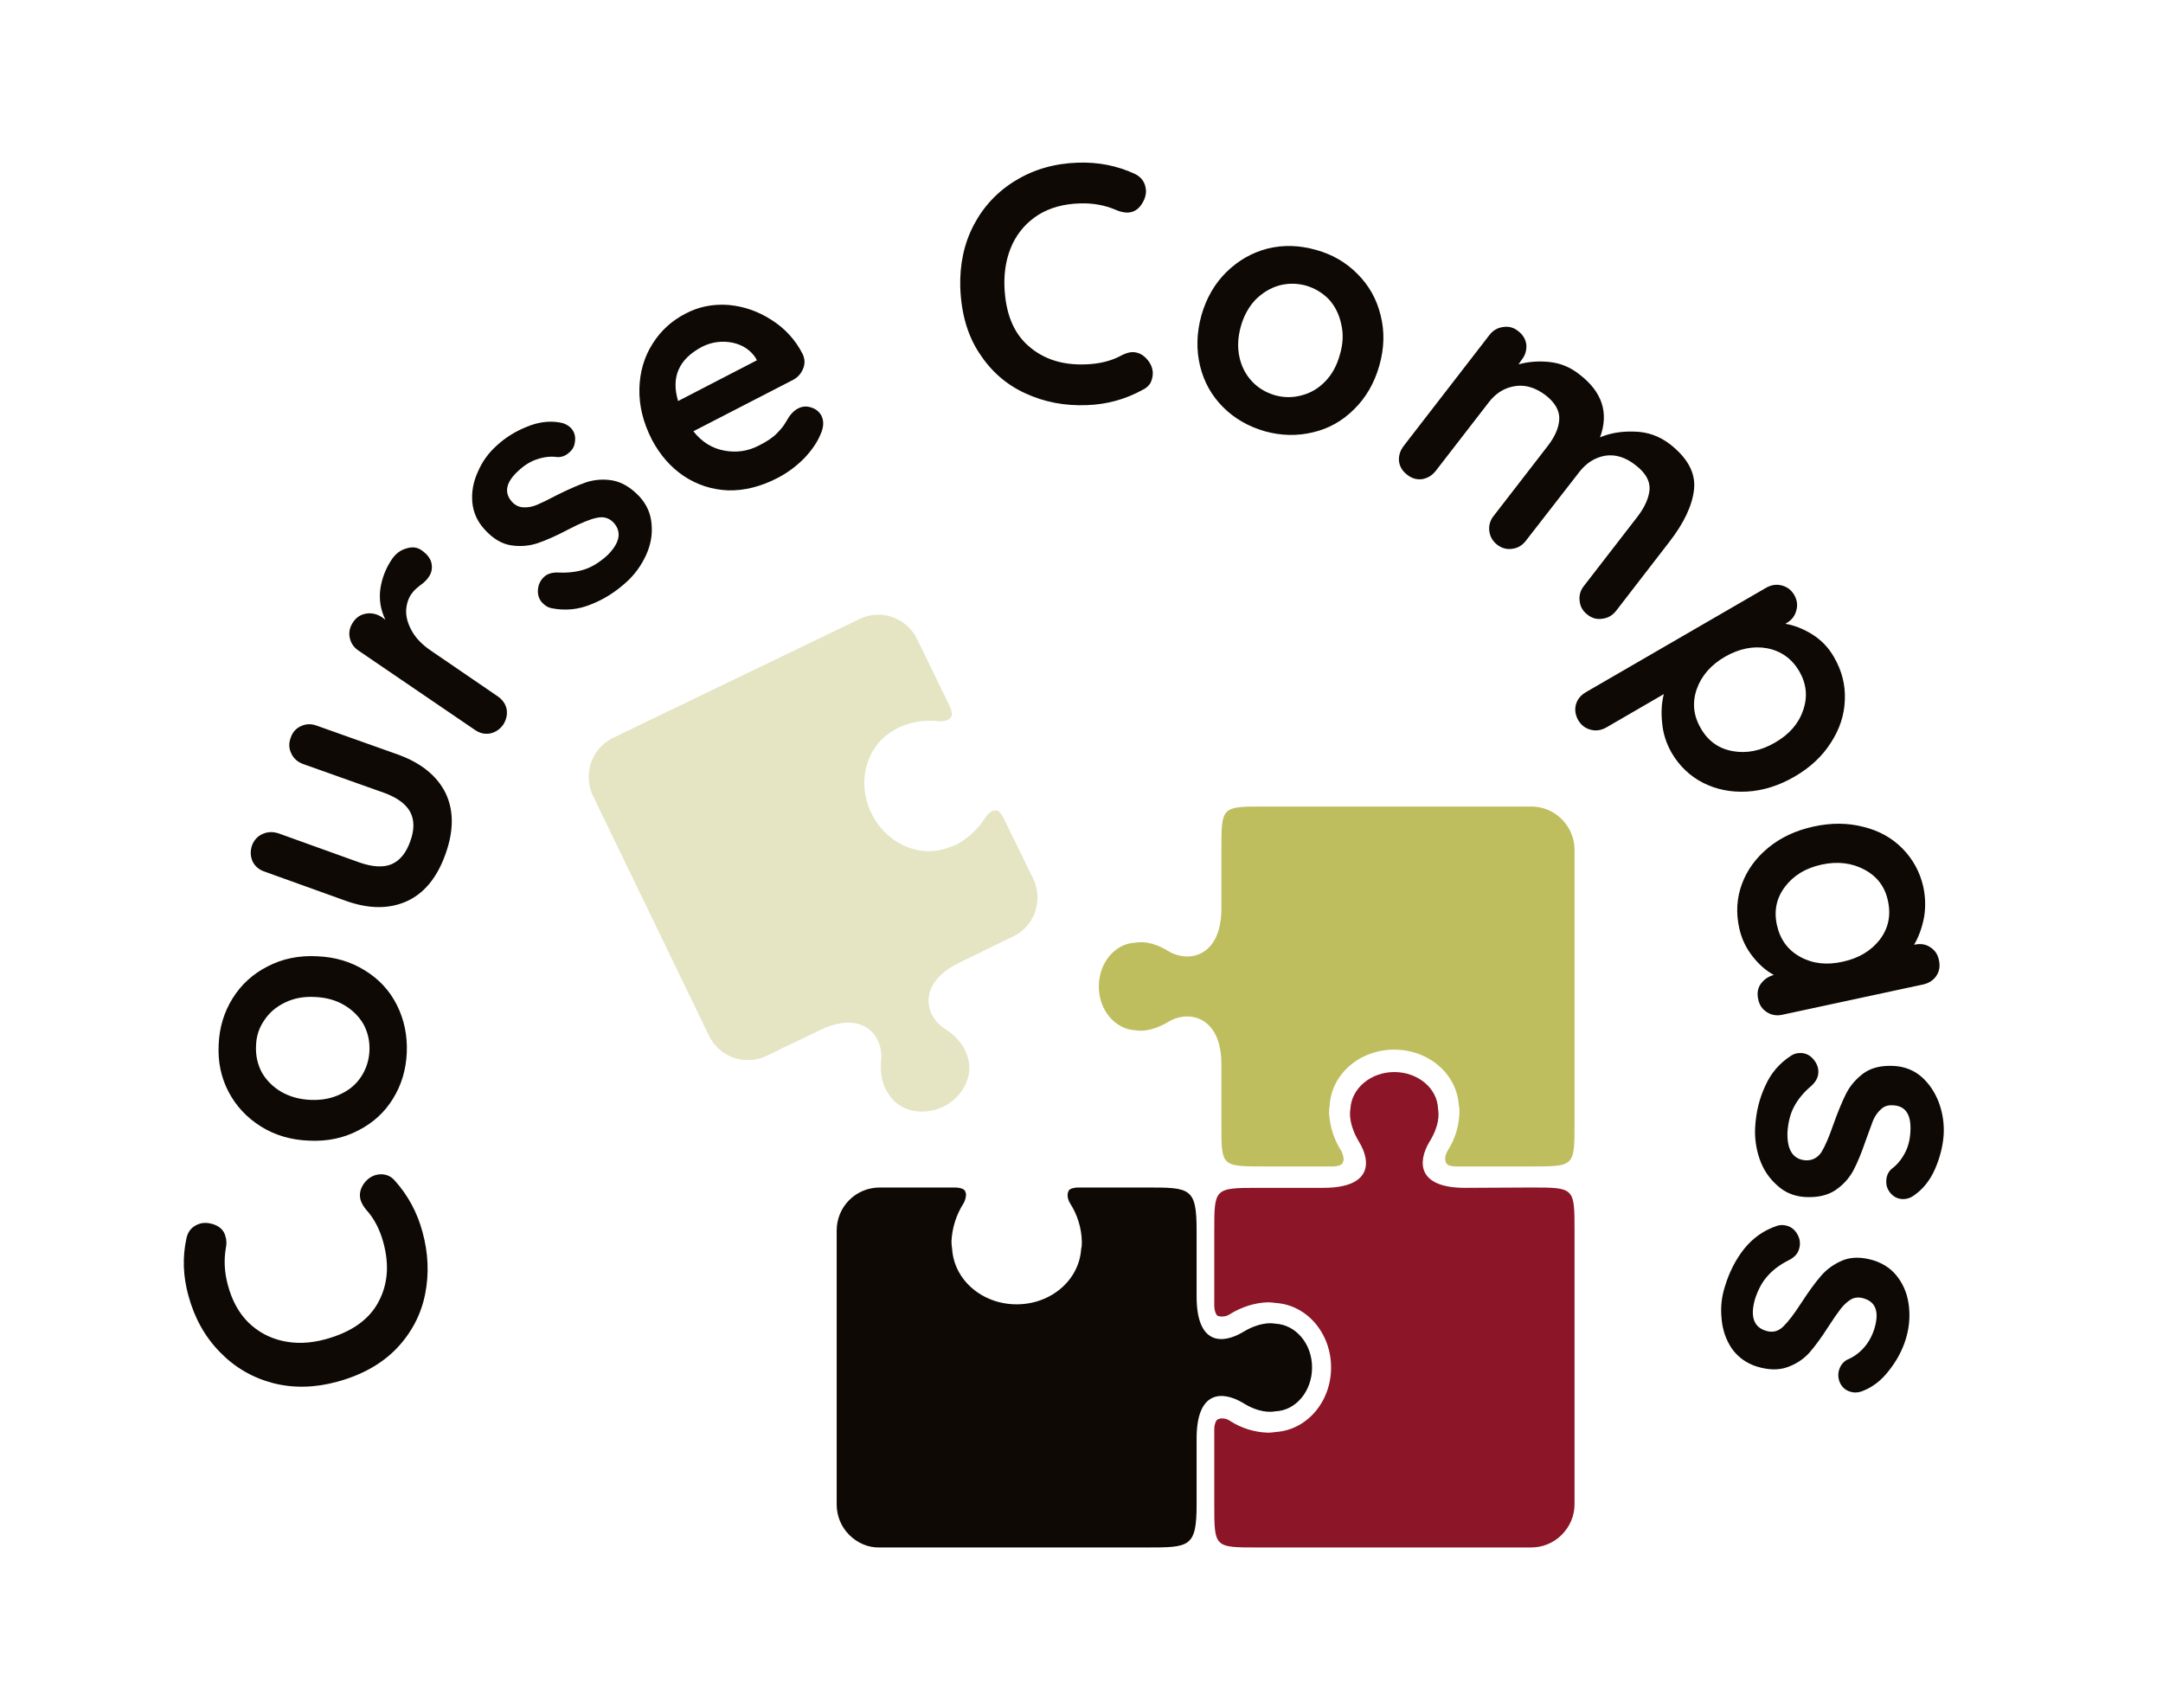 <svg xmlns="http://www.w3.org/2000/svg" version="1.1" xmlns:xlink="http://www.w3.org/1999/xlink" xmlns:svgjs="http://svgjs.dev/svgjs" viewBox="0 0 6.37 5.029"><g transform="matrix(1,0,0,1,3.185,4.745)"><rect width="6.37" height="6.37" x="-3.185" y="-5.416" fill="#ffffff"></rect><g transform="matrix(1,0,0,1,0,0)"><path d=" M -2.595 -1.142 Q -2.575 -1.147 -2.552 -1.138 Q -2.527 -1.128 -2.521 -1.104 Q -2.516 -1.088 -2.52 -1.069 Q -2.529 -1.016 -2.514 -0.961 Q -2.496 -0.893 -2.454 -0.851 Q -2.411 -0.809 -2.352 -0.796 Q -2.293 -0.783 -2.227 -0.801 Q -2.113 -0.832 -2.071 -0.91 Q -2.029 -0.987 -2.056 -1.086 Q -2.072 -1.145 -2.107 -1.183 Q -2.119 -1.198 -2.123 -1.211 Q -2.13 -1.236 -2.113 -1.26 Q -2.099 -1.279 -2.078 -1.285 Q -2.062 -1.289 -2.048 -1.285 Q -2.033 -1.281 -2.022 -1.268 Q -1.964 -1.203 -1.941 -1.118 Q -1.915 -1.024 -1.933 -0.934 Q -1.951 -0.844 -2.016 -0.775 Q -2.082 -0.706 -2.192 -0.676 Q -2.291 -0.649 -2.381 -0.672 Q -2.472 -0.696 -2.537 -0.763 Q -2.603 -0.83 -2.63 -0.929 Q -2.654 -1.015 -2.636 -1.098 Q -2.629 -1.132 -2.595 -1.142 M -2.11 -1.887 Q -2.048 -1.849 -2.016 -1.785 Q -1.984 -1.721 -1.987 -1.646 Q -1.99 -1.57 -2.028 -1.509 Q -2.065 -1.449 -2.13 -1.416 Q -2.195 -1.382 -2.275 -1.386 Q -2.355 -1.389 -2.417 -1.428 Q -2.479 -1.467 -2.512 -1.53 Q -2.545 -1.593 -2.541 -1.669 Q -2.538 -1.744 -2.5 -1.805 Q -2.462 -1.866 -2.397 -1.899 Q -2.332 -1.933 -2.252 -1.929 Q -2.172 -1.926 -2.11 -1.887 M -2.345 -1.793 Q -2.385 -1.774 -2.407 -1.74 Q -2.43 -1.707 -2.431 -1.665 Q -2.433 -1.623 -2.414 -1.587 Q -2.394 -1.552 -2.357 -1.53 Q -2.319 -1.508 -2.27 -1.506 Q -2.221 -1.504 -2.182 -1.523 Q -2.143 -1.541 -2.121 -1.575 Q -2.099 -1.609 -2.097 -1.65 Q -2.095 -1.692 -2.114 -1.728 Q -2.134 -1.763 -2.171 -1.785 Q -2.208 -1.807 -2.257 -1.809 Q -2.306 -1.812 -2.345 -1.793 M -2.298 -2.607 Q -2.276 -2.617 -2.252 -2.608 L -2.013 -2.523 Q -1.911 -2.486 -1.873 -2.41 Q -1.836 -2.333 -1.873 -2.23 Q -1.91 -2.126 -1.987 -2.091 Q -2.065 -2.056 -2.166 -2.092 L -2.405 -2.178 Q -2.43 -2.186 -2.441 -2.208 Q -2.451 -2.23 -2.443 -2.255 Q -2.434 -2.279 -2.412 -2.289 Q -2.39 -2.299 -2.365 -2.291 L -2.126 -2.205 Q -2.068 -2.185 -2.032 -2.2 Q -1.995 -2.216 -1.977 -2.267 Q -1.958 -2.318 -1.977 -2.354 Q -1.996 -2.389 -2.053 -2.41 L -2.292 -2.495 Q -2.317 -2.504 -2.327 -2.526 Q -2.338 -2.548 -2.329 -2.572 Q -2.321 -2.597 -2.298 -2.607 M -1.988 -3.13 Q -1.963 -3.138 -1.944 -3.125 Q -1.918 -3.107 -1.914 -3.085 Q -1.91 -3.063 -1.923 -3.045 Q -1.931 -3.033 -1.948 -3.021 Q -1.95 -3.019 -1.959 -3.012 Q -1.967 -3.005 -1.974 -2.995 Q -1.988 -2.974 -1.989 -2.945 Q -1.989 -2.916 -1.971 -2.885 Q -1.953 -2.854 -1.916 -2.829 L -1.72 -2.695 Q -1.698 -2.68 -1.693 -2.657 Q -1.689 -2.633 -1.703 -2.611 Q -1.718 -2.59 -1.742 -2.585 Q -1.766 -2.581 -1.787 -2.596 L -2.129 -2.829 Q -2.15 -2.843 -2.155 -2.867 Q -2.16 -2.891 -2.145 -2.913 Q -2.131 -2.934 -2.107 -2.938 Q -2.083 -2.942 -2.061 -2.928 L -2.05 -2.92 Q -2.071 -2.963 -2.065 -3.01 Q -2.058 -3.058 -2.031 -3.098 Q -2.014 -3.123 -1.988 -3.13 M -1.588 -2.97 Q -1.606 -2.989 -1.599 -3.02 Q -1.594 -3.036 -1.583 -3.046 Q -1.568 -3.06 -1.541 -3.059 Q -1.498 -3.057 -1.464 -3.068 Q -1.43 -3.079 -1.396 -3.11 Q -1.341 -3.165 -1.378 -3.206 Q -1.398 -3.227 -1.428 -3.22 Q -1.457 -3.214 -1.509 -3.187 Q -1.562 -3.159 -1.6 -3.146 Q -1.638 -3.133 -1.679 -3.139 Q -1.721 -3.145 -1.758 -3.186 Q -1.79 -3.221 -1.794 -3.266 Q -1.798 -3.311 -1.778 -3.355 Q -1.759 -3.4 -1.722 -3.433 Q -1.684 -3.468 -1.634 -3.488 Q -1.584 -3.509 -1.537 -3.501 Q -1.517 -3.498 -1.503 -3.484 Q -1.488 -3.467 -1.492 -3.443 Q -1.494 -3.425 -1.508 -3.413 Q -1.524 -3.398 -1.544 -3.399 Q -1.572 -3.403 -1.602 -3.393 Q -1.631 -3.384 -1.658 -3.359 Q -1.714 -3.308 -1.677 -3.267 Q -1.662 -3.251 -1.642 -3.251 Q -1.623 -3.25 -1.602 -3.259 Q -1.581 -3.268 -1.545 -3.287 Q -1.495 -3.312 -1.458 -3.325 Q -1.42 -3.337 -1.38 -3.33 Q -1.339 -3.322 -1.302 -3.283 Q -1.269 -3.247 -1.266 -3.2 Q -1.262 -3.154 -1.283 -3.109 Q -1.304 -3.064 -1.339 -3.032 Q -1.388 -2.987 -1.445 -2.965 Q -1.501 -2.942 -1.561 -2.954 Q -1.576 -2.957 -1.588 -2.97 M -0.82 -3.659 Q -0.829 -3.637 -0.85 -3.626 L -1.143 -3.475 Q -1.106 -3.428 -1.052 -3.418 Q -0.998 -3.408 -0.95 -3.433 Q -0.914 -3.451 -0.897 -3.469 Q -0.88 -3.486 -0.872 -3.5 Q -0.864 -3.513 -0.861 -3.518 Q -0.849 -3.535 -0.835 -3.542 Q -0.816 -3.552 -0.796 -3.545 Q -0.776 -3.539 -0.766 -3.521 Q -0.754 -3.497 -0.769 -3.465 Q -0.783 -3.431 -0.817 -3.395 Q -0.852 -3.36 -0.894 -3.338 Q -0.969 -3.299 -1.041 -3.301 Q -1.112 -3.304 -1.171 -3.343 Q -1.229 -3.382 -1.265 -3.45 Q -1.304 -3.526 -1.302 -3.601 Q -1.3 -3.675 -1.263 -3.733 Q -1.227 -3.79 -1.167 -3.821 Q -1.109 -3.852 -1.04 -3.847 Q -0.972 -3.841 -0.913 -3.803 Q -0.853 -3.765 -0.821 -3.702 Q -0.811 -3.68 -0.82 -3.659 M -1.188 -3.564 L -0.956 -3.684 L -0.959 -3.69 Q -0.982 -3.726 -1.028 -3.736 Q -1.075 -3.745 -1.117 -3.724 Q -1.22 -3.67 -1.188 -3.564 M 0.19 -4.183 Q 0.19 -4.162 0.176 -4.142 Q 0.161 -4.12 0.136 -4.119 Q 0.119 -4.119 0.101 -4.127 Q 0.052 -4.148 -0.005 -4.146 Q -0.075 -4.144 -0.126 -4.113 Q -0.177 -4.081 -0.203 -4.027 Q -0.229 -3.972 -0.227 -3.903 Q -0.223 -3.785 -0.157 -3.727 Q -0.091 -3.668 0.012 -3.672 Q 0.073 -3.674 0.117 -3.698 Q 0.134 -3.707 0.148 -3.708 Q 0.174 -3.709 0.193 -3.687 Q 0.209 -3.669 0.21 -3.647 Q 0.21 -3.631 0.203 -3.617 Q 0.195 -3.604 0.18 -3.597 Q 0.104 -3.555 0.016 -3.552 Q -0.082 -3.548 -0.166 -3.587 Q -0.249 -3.625 -0.301 -3.705 Q -0.353 -3.784 -0.357 -3.899 Q -0.36 -4.001 -0.317 -4.083 Q -0.273 -4.166 -0.193 -4.214 Q -0.112 -4.263 -0.01 -4.266 Q 0.079 -4.269 0.157 -4.233 Q 0.188 -4.218 0.19 -4.183 M 0.803 -3.54 Q 0.751 -3.488 0.682 -3.472 Q 0.612 -3.455 0.54 -3.475 Q 0.467 -3.496 0.417 -3.546 Q 0.366 -3.597 0.349 -3.668 Q 0.332 -3.739 0.353 -3.816 Q 0.375 -3.893 0.427 -3.944 Q 0.479 -3.995 0.548 -4.013 Q 0.617 -4.03 0.691 -4.009 Q 0.763 -3.989 0.813 -3.938 Q 0.864 -3.887 0.881 -3.816 Q 0.899 -3.745 0.877 -3.668 Q 0.855 -3.591 0.803 -3.54 M 0.765 -3.79 Q 0.756 -3.833 0.729 -3.863 Q 0.701 -3.892 0.661 -3.904 Q 0.62 -3.915 0.581 -3.904 Q 0.543 -3.893 0.512 -3.862 Q 0.482 -3.83 0.469 -3.783 Q 0.456 -3.736 0.465 -3.694 Q 0.474 -3.652 0.502 -3.622 Q 0.529 -3.593 0.57 -3.581 Q 0.61 -3.57 0.649 -3.581 Q 0.688 -3.591 0.718 -3.622 Q 0.748 -3.653 0.761 -3.701 Q 0.775 -3.748 0.765 -3.79 M 1.804 -3.305 Q 1.797 -3.234 1.731 -3.149 L 1.575 -2.947 Q 1.559 -2.926 1.534 -2.923 Q 1.51 -2.919 1.49 -2.935 Q 1.469 -2.951 1.467 -2.976 Q 1.464 -3 1.48 -3.02 L 1.637 -3.223 Q 1.67 -3.266 1.673 -3.304 Q 1.675 -3.342 1.632 -3.375 Q 1.588 -3.41 1.542 -3.403 Q 1.497 -3.395 1.466 -3.355 L 1.309 -3.153 Q 1.293 -3.132 1.269 -3.129 Q 1.245 -3.125 1.224 -3.141 Q 1.204 -3.157 1.201 -3.181 Q 1.198 -3.206 1.214 -3.226 L 1.371 -3.429 Q 1.405 -3.472 1.407 -3.51 Q 1.409 -3.548 1.367 -3.581 Q 1.322 -3.615 1.277 -3.608 Q 1.231 -3.601 1.2 -3.561 L 1.043 -3.358 Q 1.027 -3.338 1.003 -3.334 Q 0.979 -3.331 0.959 -3.347 Q 0.938 -3.363 0.935 -3.387 Q 0.933 -3.411 0.949 -3.432 L 1.201 -3.758 Q 1.217 -3.779 1.242 -3.782 Q 1.266 -3.786 1.286 -3.77 Q 1.307 -3.754 1.31 -3.73 Q 1.312 -3.705 1.296 -3.685 L 1.287 -3.672 Q 1.33 -3.684 1.378 -3.679 Q 1.427 -3.674 1.467 -3.642 Q 1.567 -3.565 1.527 -3.457 Q 1.571 -3.476 1.628 -3.474 Q 1.686 -3.473 1.733 -3.437 Q 1.811 -3.376 1.804 -3.305 M 2.248 -2.684 Q 2.246 -2.618 2.207 -2.558 Q 2.169 -2.498 2.1 -2.458 Q 2.031 -2.418 1.96 -2.414 Q 1.889 -2.41 1.83 -2.44 Q 1.772 -2.47 1.738 -2.528 Q 1.714 -2.57 1.71 -2.616 Q 1.705 -2.663 1.715 -2.701 L 1.546 -2.603 Q 1.523 -2.59 1.5 -2.596 Q 1.476 -2.602 1.463 -2.624 Q 1.45 -2.647 1.456 -2.67 Q 1.462 -2.693 1.486 -2.707 L 2.016 -3.014 Q 2.039 -3.027 2.062 -3.021 Q 2.086 -3.015 2.099 -2.993 Q 2.112 -2.97 2.105 -2.947 Q 2.099 -2.923 2.076 -2.91 L 2.073 -2.908 Q 2.111 -2.902 2.152 -2.877 Q 2.193 -2.851 2.216 -2.81 Q 2.251 -2.75 2.248 -2.684 M 1.918 -2.533 Q 1.98 -2.522 2.042 -2.558 Q 2.105 -2.594 2.125 -2.653 Q 2.146 -2.712 2.114 -2.768 Q 2.081 -2.824 2.019 -2.836 Q 1.958 -2.847 1.895 -2.811 Q 1.833 -2.775 1.812 -2.716 Q 1.791 -2.656 1.824 -2.6 Q 1.856 -2.544 1.918 -2.533 M 2.518 -1.872 Q 2.505 -1.852 2.479 -1.846 L 2.065 -1.757 Q 2.04 -1.751 2.019 -1.764 Q 1.998 -1.777 1.993 -1.802 Q 1.987 -1.828 2 -1.847 Q 2.014 -1.867 2.039 -1.874 Q 2.005 -1.892 1.976 -1.929 Q 1.947 -1.966 1.937 -2.012 Q 1.922 -2.08 1.945 -2.142 Q 1.968 -2.204 2.023 -2.249 Q 2.078 -2.294 2.156 -2.311 Q 2.234 -2.328 2.303 -2.31 Q 2.372 -2.293 2.418 -2.246 Q 2.464 -2.199 2.479 -2.134 Q 2.489 -2.087 2.481 -2.042 Q 2.472 -1.997 2.452 -1.963 L 2.453 -1.963 Q 2.479 -1.969 2.499 -1.956 Q 2.52 -1.943 2.525 -1.918 Q 2.531 -1.892 2.518 -1.872 M 2.117 -1.927 Q 2.172 -1.897 2.242 -1.913 Q 2.312 -1.928 2.351 -1.978 Q 2.389 -2.028 2.375 -2.092 Q 2.362 -2.154 2.306 -2.184 Q 2.25 -2.214 2.18 -2.199 Q 2.11 -2.184 2.072 -2.134 Q 2.034 -2.084 2.048 -2.021 Q 2.062 -1.957 2.117 -1.927 M 2.121 -1.644 Q 2.147 -1.642 2.163 -1.615 Q 2.171 -1.601 2.17 -1.586 Q 2.169 -1.565 2.149 -1.547 Q 2.116 -1.519 2.099 -1.487 Q 2.082 -1.456 2.079 -1.41 Q 2.077 -1.332 2.133 -1.328 Q 2.162 -1.327 2.179 -1.352 Q 2.195 -1.378 2.214 -1.433 Q 2.234 -1.489 2.252 -1.525 Q 2.27 -1.56 2.304 -1.585 Q 2.338 -1.609 2.393 -1.606 Q 2.441 -1.603 2.475 -1.573 Q 2.508 -1.543 2.525 -1.498 Q 2.542 -1.452 2.539 -1.402 Q 2.535 -1.351 2.513 -1.301 Q 2.491 -1.252 2.452 -1.225 Q 2.436 -1.213 2.416 -1.214 Q 2.393 -1.216 2.379 -1.236 Q 2.369 -1.25 2.37 -1.268 Q 2.371 -1.29 2.386 -1.303 Q 2.409 -1.32 2.424 -1.348 Q 2.439 -1.375 2.441 -1.411 Q 2.446 -1.487 2.391 -1.49 Q 2.369 -1.492 2.355 -1.479 Q 2.34 -1.466 2.331 -1.445 Q 2.323 -1.424 2.309 -1.385 Q 2.291 -1.332 2.273 -1.298 Q 2.254 -1.263 2.22 -1.24 Q 2.185 -1.217 2.131 -1.22 Q 2.082 -1.223 2.048 -1.255 Q 2.013 -1.286 1.997 -1.332 Q 1.981 -1.379 1.984 -1.427 Q 1.988 -1.493 2.014 -1.548 Q 2.039 -1.604 2.091 -1.637 Q 2.103 -1.645 2.121 -1.644 M 2.079 -1.135 Q 2.104 -1.127 2.114 -1.097 Q 2.118 -1.081 2.113 -1.066 Q 2.107 -1.046 2.083 -1.034 Q 2.045 -1.015 2.021 -0.988 Q 1.997 -0.962 1.983 -0.918 Q 1.962 -0.842 2.016 -0.826 Q 2.044 -0.817 2.066 -0.838 Q 2.088 -0.859 2.119 -0.907 Q 2.152 -0.958 2.178 -0.988 Q 2.204 -1.018 2.243 -1.034 Q 2.282 -1.049 2.334 -1.033 Q 2.38 -1.018 2.406 -0.981 Q 2.432 -0.945 2.437 -0.896 Q 2.442 -0.848 2.427 -0.8 Q 2.412 -0.752 2.378 -0.709 Q 2.345 -0.666 2.301 -0.649 Q 2.282 -0.641 2.263 -0.647 Q 2.241 -0.654 2.232 -0.677 Q 2.226 -0.694 2.231 -0.711 Q 2.238 -0.732 2.255 -0.741 Q 2.282 -0.752 2.303 -0.775 Q 2.324 -0.798 2.335 -0.832 Q 2.357 -0.905 2.305 -0.921 Q 2.284 -0.928 2.267 -0.919 Q 2.25 -0.909 2.236 -0.891 Q 2.222 -0.873 2.2 -0.839 Q 2.17 -0.792 2.144 -0.762 Q 2.118 -0.733 2.079 -0.719 Q 2.04 -0.705 1.988 -0.721 Q 1.942 -0.736 1.915 -0.774 Q 1.889 -0.813 1.885 -0.862 Q 1.88 -0.911 1.895 -0.957 Q 1.914 -1.02 1.952 -1.068 Q 1.991 -1.116 2.048 -1.135 Q 2.062 -1.14 2.079 -1.135" fill="#0e0904" fill-rule="nonzero"></path></g><g transform="matrix(1,0,0,1,0,0)"><g clip-path="url(#SvgjsClipPath1004)"><g clip-path="url(#SvgjsClipPath1001fef6fc33-79ce-4c3c-9f61-31ca01643a23)"><path d=" M 1.13 -1.247 C 0.989 -1.247 0.989 -1.323 1.025 -1.383 C 1.054 -1.43 1.053 -1.463 1.05 -1.48 C 1.048 -1.54 0.991 -1.588 0.921 -1.588 C 0.852 -1.588 0.795 -1.54 0.792 -1.48 C 0.789 -1.464 0.789 -1.43 0.817 -1.383 C 0.854 -1.323 0.854 -1.247 0.712 -1.247 L 0.518 -1.247 C 0.391 -1.247 0.391 -1.245 0.391 -1.12 L 0.391 -0.899 C 0.391 -0.888 0.395 -0.874 0.401 -0.87 C 0.405 -0.869 0.409 -0.868 0.413 -0.868 C 0.422 -0.868 0.43 -0.87 0.437 -0.875 C 0.471 -0.896 0.51 -0.909 0.55 -0.91 C 0.557 -0.91 0.565 -0.909 0.572 -0.908 C 0.664 -0.902 0.735 -0.819 0.735 -0.718 C 0.735 -0.617 0.664 -0.534 0.572 -0.528 C 0.565 -0.527 0.557 -0.526 0.55 -0.526 C 0.51 -0.527 0.471 -0.539 0.437 -0.561 C 0.43 -0.566 0.422 -0.568 0.414 -0.568 C 0.409 -0.568 0.405 -0.567 0.401 -0.565 C 0.395 -0.562 0.391 -0.548 0.391 -0.537 L 0.391 -0.315 C 0.391 -0.188 0.391 -0.188 0.518 -0.188 L 1.324 -0.188 C 1.358 -0.188 1.39 -0.201 1.414 -0.225 C 1.438 -0.249 1.452 -0.281 1.452 -0.315 L 1.452 -1.12 C 1.452 -1.248 1.452 -1.248 1.324 -1.248 Z" fill="#8c1627" transform="matrix(1,0,0,1,0,0)" fill-rule="nonzero"></path></g><g clip-path="url(#SvgjsClipPath1001fef6fc33-79ce-4c3c-9f61-31ca01643a23)"><path d=" M 0.339 -0.509 C 0.339 -0.65 0.414 -0.65 0.475 -0.614 C 0.521 -0.585 0.555 -0.586 0.571 -0.589 C 0.631 -0.591 0.679 -0.648 0.679 -0.718 C 0.679 -0.788 0.631 -0.844 0.571 -0.847 C 0.555 -0.85 0.521 -0.85 0.475 -0.822 C 0.414 -0.786 0.339 -0.785 0.339 -0.927 L 0.339 -1.121 C 0.339 -1.248 0.32 -1.248 0.191 -1.248 L -0.01 -1.248 C -0.021 -1.248 -0.035 -1.245 -0.038 -1.238 C -0.04 -1.234 -0.041 -1.23 -0.041 -1.226 C -0.041 -1.217 -0.038 -1.209 -0.034 -1.202 C -0.012 -1.168 -0 -1.129 0.001 -1.089 C 0.001 -1.082 0.001 -1.074 -0.001 -1.067 C -0.007 -0.975 -0.09 -0.904 -0.191 -0.904 C -0.292 -0.904 -0.375 -0.975 -0.381 -1.067 C -0.382 -1.074 -0.383 -1.082 -0.383 -1.089 C -0.381 -1.129 -0.369 -1.168 -0.347 -1.202 C -0.343 -1.209 -0.341 -1.217 -0.34 -1.226 C -0.34 -1.23 -0.341 -1.234 -0.343 -1.238 C -0.347 -1.245 -0.361 -1.248 -0.372 -1.248 L -0.594 -1.248 C -0.628 -1.248 -0.66 -1.235 -0.684 -1.211 C -0.708 -1.187 -0.721 -1.155 -0.721 -1.121 L -0.721 -0.315 C -0.721 -0.281 -0.708 -0.249 -0.684 -0.225 C -0.66 -0.201 -0.628 -0.187 -0.594 -0.188 L 0.191 -0.188 C 0.318 -0.188 0.339 -0.188 0.339 -0.315 Z" fill="#0e0904" transform="matrix(1,0,0,1,0,0)" fill-rule="nonzero"></path></g><g clip-path="url(#SvgjsClipPath1001fef6fc33-79ce-4c3c-9f61-31ca01643a23)"><path d=" M 0.412 -2.07 C 0.412 -1.928 0.316 -1.908 0.256 -1.944 C 0.209 -1.973 0.176 -1.972 0.159 -1.969 C 0.099 -1.967 0.051 -1.91 0.051 -1.84 C 0.051 -1.77 0.099 -1.714 0.159 -1.711 C 0.176 -1.708 0.209 -1.708 0.256 -1.736 C 0.316 -1.772 0.412 -1.752 0.412 -1.611 L 0.412 -1.437 C 0.412 -1.31 0.41 -1.31 0.539 -1.31 L 0.74 -1.31 C 0.751 -1.31 0.766 -1.313 0.769 -1.32 C 0.771 -1.324 0.772 -1.328 0.772 -1.332 C 0.771 -1.341 0.769 -1.349 0.765 -1.356 C 0.743 -1.39 0.731 -1.429 0.729 -1.469 C 0.729 -1.476 0.73 -1.484 0.731 -1.491 C 0.737 -1.583 0.82 -1.654 0.921 -1.654 C 1.022 -1.654 1.105 -1.583 1.111 -1.491 C 1.113 -1.484 1.113 -1.476 1.113 -1.469 C 1.112 -1.429 1.1 -1.39 1.078 -1.356 C 1.074 -1.349 1.071 -1.341 1.071 -1.332 C 1.071 -1.328 1.072 -1.324 1.074 -1.32 C 1.077 -1.313 1.091 -1.31 1.102 -1.31 L 1.324 -1.31 C 1.452 -1.31 1.452 -1.31 1.452 -1.437 L 1.452 -2.243 C 1.452 -2.277 1.438 -2.309 1.414 -2.333 C 1.39 -2.357 1.358 -2.37 1.324 -2.37 L 0.539 -2.37 C 0.412 -2.37 0.412 -2.37 0.412 -2.243 Z" fill="#bfbe5f" transform="matrix(1,0,0,1,0,0)" fill-rule="nonzero"></path></g><g clip-path="url(#SvgjsClipPath1001fef6fc33-79ce-4c3c-9f61-31ca01643a23)"><path d=" M -0.771 -1.711 C -0.644 -1.773 -0.584 -1.695 -0.59 -1.625 C -0.595 -1.571 -0.58 -1.541 -0.571 -1.528 C -0.542 -1.474 -0.47 -1.456 -0.407 -1.486 C -0.345 -1.516 -0.315 -1.585 -0.338 -1.64 C -0.343 -1.656 -0.357 -1.686 -0.403 -1.716 C -0.462 -1.754 -0.485 -1.85 -0.358 -1.911 L -0.202 -1.987 C -0.138 -2.017 -0.112 -2.093 -0.142 -2.157 L -0.23 -2.337 C -0.235 -2.347 -0.244 -2.359 -0.251 -2.359 C -0.255 -2.359 -0.26 -2.358 -0.264 -2.356 C -0.271 -2.352 -0.278 -2.346 -0.282 -2.339 C -0.303 -2.305 -0.333 -2.277 -0.368 -2.258 C -0.375 -2.255 -0.382 -2.252 -0.389 -2.25 C -0.474 -2.216 -0.575 -2.259 -0.619 -2.351 C -0.663 -2.442 -0.634 -2.547 -0.555 -2.593 C -0.548 -2.597 -0.542 -2.601 -0.535 -2.604 C -0.499 -2.62 -0.458 -2.626 -0.418 -2.621 C -0.41 -2.62 -0.402 -2.622 -0.394 -2.625 C -0.39 -2.627 -0.387 -2.63 -0.384 -2.633 C -0.38 -2.639 -0.382 -2.653 -0.387 -2.663 L -0.484 -2.863 C -0.515 -2.926 -0.591 -2.953 -0.654 -2.922 L -1.38 -2.572 C -1.443 -2.541 -1.469 -2.465 -1.439 -2.402 L -1.097 -1.695 C -1.067 -1.632 -0.991 -1.605 -0.927 -1.636 Z" fill="#e5e5c4" transform="matrix(1,0,0,1,0,0)" fill-rule="nonzero"></path></g></g></g></g><defs><clipPath id="SvgjsClipPath1004"><path d=" M -1.452 -2.935 h 2.903 v 2.748 h -2.903 Z"></path></clipPath><clipPath id="SvgjsClipPath1001fef6fc33-79ce-4c3c-9f61-31ca01643a23"><path d=" M -1.452 -2.935 L 1.452 -2.935 L 1.452 -0.187 L -1.452 -0.187 Z"></path></clipPath></defs></svg>